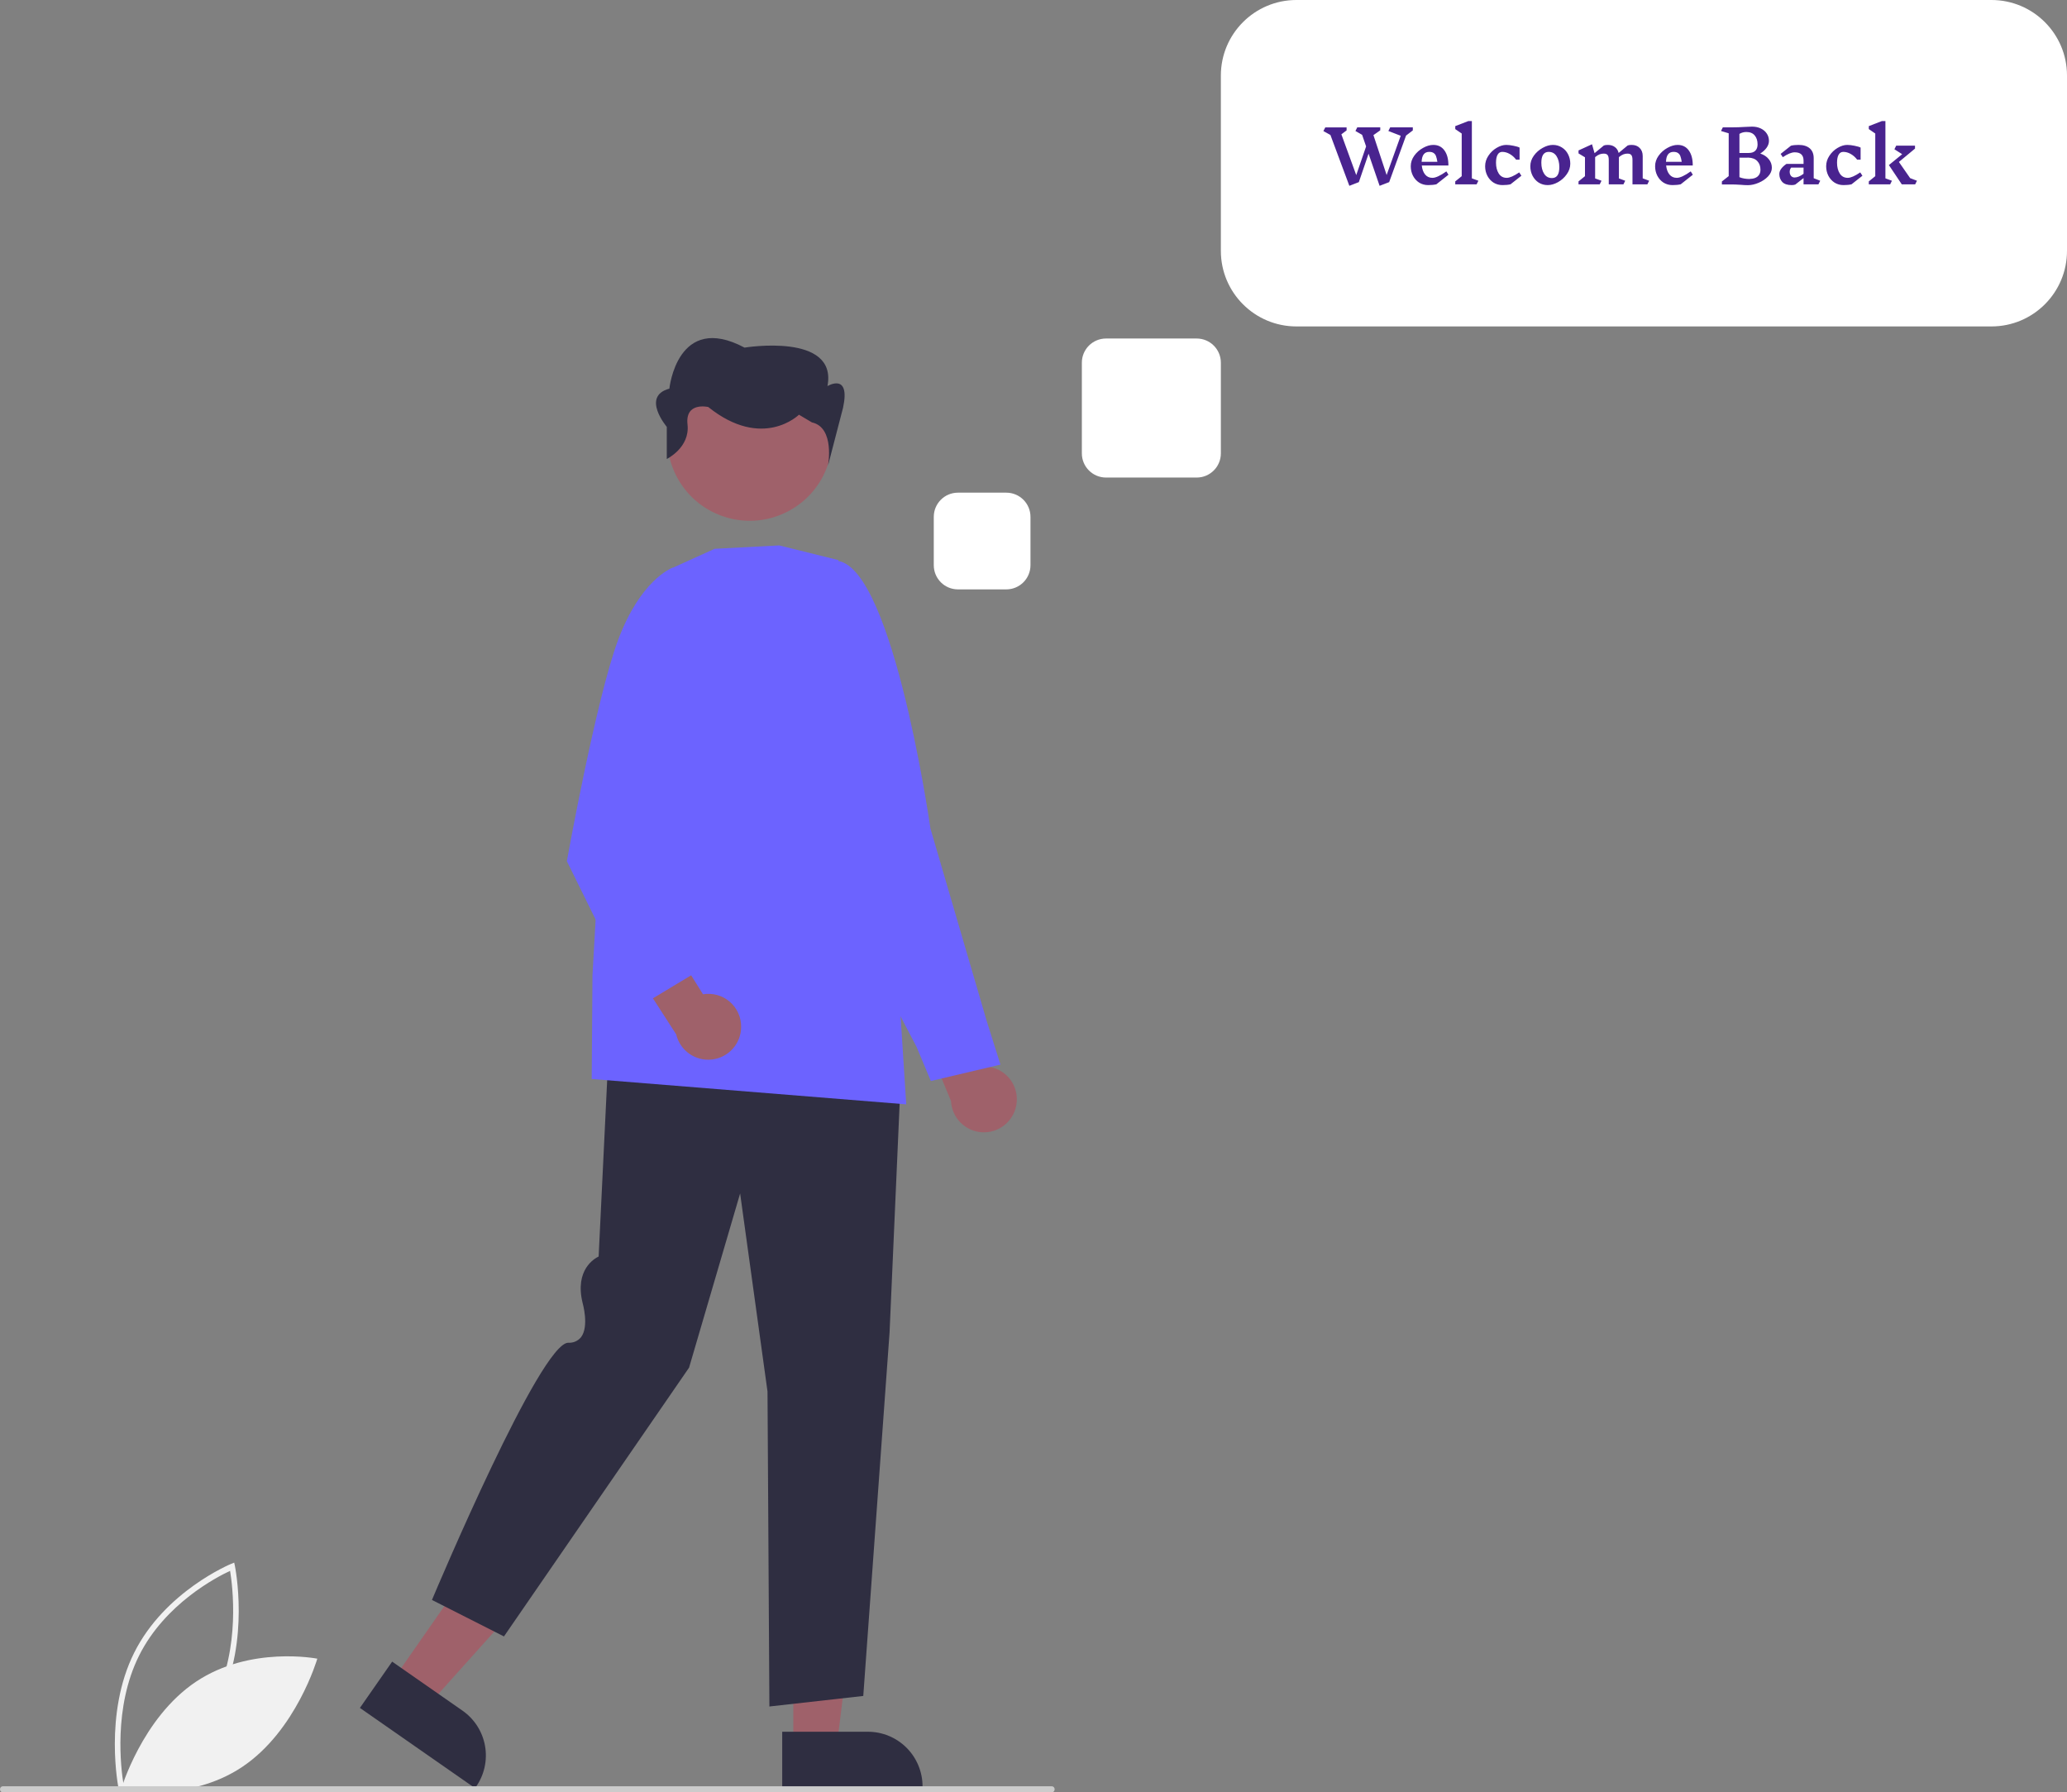 <svg width="684" height="593" viewBox="0 0 684 593" fill="none" xmlns="http://www.w3.org/2000/svg">
<rect x="0" y="0" width="684" height="593" fill="#808080" stroke="none"/>
<path d="M39.264 591.885C39.213 591.64 34.232 567.147 44.404 546.804C54.577 526.461 76.291 517.49 76.509 517.401L77.501 517L77.736 518.115C77.787 518.36 82.768 542.853 72.596 563.196C62.424 583.539 40.709 592.51 40.491 592.599L39.498 593L39.264 591.885ZM76.14 519.722C71.791 521.74 54.625 530.57 46.033 547.751C37.441 564.933 40.033 585.253 40.86 590.278C45.207 588.265 62.367 579.449 70.967 562.25C79.559 545.068 76.967 524.75 76.14 519.722Z" fill="#F1F1F1"/>
<path d="M64.862 556.397C46.913 568.393 40 592.221 40 592.221C40 592.221 62.189 596.599 80.138 584.603C98.087 572.607 105 548.779 105 548.779C105 548.779 82.811 544.401 64.862 556.397Z" fill="#F1F1F1"/>
<path d="M336.295 365.742C336.597 364.187 336.553 362.584 336.168 361.047C335.783 359.511 335.066 358.077 334.067 356.847C333.067 355.618 331.811 354.622 330.385 353.931C328.96 353.239 327.4 352.869 325.816 352.845L316.665 329.833L301.324 331.983L314.703 364.3C314.84 366.964 315.95 369.485 317.822 371.385C319.693 373.286 322.197 374.434 324.859 374.612C327.52 374.79 330.155 373.985 332.262 372.35C334.37 370.715 335.805 368.364 336.295 365.742Z" fill="#9F616A"/>
<path d="M308.033 357.657L303.28 346.322L273.658 289.937L275.269 185.605L275.578 185.564C294.532 183.059 307.356 270.392 307.893 274.111L326.609 338.12L331.064 352.228L308.033 357.657Z" fill="#6C63FF"/>
<path d="M262.518 577.657L276.92 577.656L283.771 522.105L262.515 522.106L262.518 577.657Z" fill="#9F616A"/>
<path d="M258.844 572.956L287.207 572.955H287.208C292.002 572.955 296.599 574.86 299.989 578.249C303.378 581.639 305.283 586.236 305.283 591.03V591.617L258.845 591.619L258.844 572.956Z" fill="#2F2E41"/>
<path d="M130.095 555.715L141.912 563.949L179.294 522.291L161.854 510.138L130.095 555.715Z" fill="#9F616A"/>
<path d="M129.769 549.757L153.04 565.972L153.041 565.973C156.973 568.714 159.656 572.905 160.499 577.624C161.342 582.343 160.276 587.204 157.536 591.137L157.2 591.618L119.1 565.069L129.769 549.757Z" fill="#2F2E41"/>
<path d="M254.603 564.601L253.98 460.391L244.918 394.865L228.023 452.489L227.991 452.536L166.766 541.421L142.942 529.351L143.073 529.041C144.529 525.578 178.835 444.247 188.056 444.247C188.861 444.303 189.668 444.163 190.407 443.839C191.146 443.514 191.796 443.014 192.299 442.383C195.005 438.769 192.801 431.1 192.778 431.023C190.139 420.077 196.776 416.349 198.098 415.727L201.653 342.33L202.022 342.355L298.411 349.117L294.368 440.882L285.669 561.114L285.37 561.148L254.603 564.601Z" fill="#2F2E41"/>
<path d="M299.884 365.38L299.467 365.346L195.803 356.99L196.059 322.69L201.132 233.132L201.161 233.07L221.824 188.211L236.471 181.579L257.842 180.454L257.894 180.467L277.396 185.299L297.684 330.938L299.884 365.38Z" fill="#6C63FF"/>
<path d="M261.19 168.958C274.417 161.727 279.278 145.144 272.047 131.917C264.817 118.69 248.233 113.829 235.007 121.06C221.78 128.29 216.919 144.874 224.149 158.1C231.38 171.327 247.963 176.188 261.19 168.958Z" fill="#9F616A"/>
<path d="M220.65 151.86V141.226C220.65 141.226 212.074 131.125 221.507 128.581C221.507 128.581 224.08 103.138 246.377 115.011C246.377 115.011 277.251 109.923 273.821 127.733C273.821 127.733 281.539 123.083 278.966 134.957L273.99 154.082C273.99 154.082 276.393 141.448 268.675 139.752L264.387 137.208C264.387 137.208 252.381 149.081 234.371 134.664C234.371 134.664 226.653 132.822 227.51 140.454C228.368 148.087 220.65 151.86 220.65 151.86Z" fill="#2F2E41"/>
<path d="M245.257 339.766C245.274 338.181 244.944 336.613 244.289 335.17C243.634 333.727 242.671 332.445 241.468 331.415C240.264 330.385 238.849 329.631 237.323 329.206C235.796 328.782 234.195 328.697 232.633 328.959L219.501 307.962L204.795 312.83L223.756 342.221C224.369 344.817 225.913 347.098 228.095 348.632C230.278 350.166 232.947 350.846 235.597 350.543C238.247 350.241 240.695 348.976 242.475 346.99C244.255 345.003 245.245 342.433 245.257 339.766Z" fill="#9F616A"/>
<path d="M211.34 333.147L187.582 284.913L187.603 284.795C187.699 284.261 197.262 231.162 204.576 211.644C211.937 192.002 222.012 188.059 222.437 187.9L222.65 187.821L231.683 196.487L219.169 280.014L232.658 320.297L211.34 333.147Z" fill="#6C63FF"/>
<path d="M396 112H366C361.582 112 358 115.582 358 120V150C358 154.418 361.582 158 366 158H396C400.418 158 404 154.418 404 150V120C404 115.582 400.418 112 396 112Z" fill="white"/>
<path d="M333 163H317C312.582 163 309 166.582 309 171V187C309 191.418 312.582 195 317 195H333C337.418 195 341 191.418 341 187V171C341 166.582 337.418 163 333 163Z" fill="white"/>
<path d="M404 83C404 96.807 415.193 108 429 108H659C672.807 108 684 96.807 684 83V25C684 11.193 672.807 0 659 0H429C415.193 0 404 11.193 404 25V83Z" fill="white"/>
<path d="M348.089 593H0.911C0.67 593 0.438 592.895 0.267 592.707C0.096 592.52 0 592.265 0 592C0 591.735 0.096 591.48 0.267 591.293C0.438 591.105 0.67 591 0.911 591H348.089C348.33 591 348.562 591.105 348.733 591.293C348.904 591.48 349 591.735 349 592C349 592.265 348.904 592.52 348.733 592.707C348.562 592.895 348.33 593 348.089 593Z" fill="#CBCBCB"/>
<path d="M465.288 44.848L459.696 60.256L456.528 61.48L452.88 50.848L449.664 60.256L446.52 61.48L440.256 44.656L437.928 43.36L438.552 42.16H445.608V43.144L443.88 44.44L448.8 57.928L452.064 48.448L450.744 44.608L448.536 43.336L449.136 42.136H456.744V43.12L454.488 44.704L458.856 57.904L463.512 44.92L459.432 43.336L460.032 42.136H467.52V43.144L465.288 44.848ZM475.313 60.976C474.577 61.152 473.673 61.24 472.601 61.24C471.497 61.24 470.505 60.968 469.625 60.424C468.761 59.864 468.081 59.112 467.585 58.168C467.089 57.208 466.841 56.152 466.841 55C466.841 53.752 467.225 52.592 467.993 51.52C468.777 50.432 469.753 49.568 470.921 48.928C472.089 48.272 473.217 47.944 474.305 47.944C475.889 47.944 477.121 48.56 478.001 49.792C478.881 51.024 479.313 52.68 479.297 54.76H470.489C470.617 55.976 470.977 56.96 471.569 57.712C472.177 58.464 472.993 58.84 474.017 58.84C475.089 58.84 476.625 58.128 478.625 56.704L479.321 57.808L475.313 60.976ZM472.937 50.248C471.353 50.248 470.521 51.344 470.441 53.536H475.649C475.521 52.752 475.377 52.144 475.217 51.712C475.073 51.264 474.817 50.912 474.449 50.656C474.097 50.384 473.593 50.248 472.937 50.248ZM488.62 61H481.564V60.016L483.7 58.288V44.176L481.564 42.712V41.728L485.908 40.048H487.06V59.008L489.22 59.8L488.62 61ZM498.435 47.944C499.139 47.944 499.947 48.04 500.859 48.232C501.771 48.408 502.435 48.608 502.851 48.832V52.816H501.699C501.091 52.016 500.387 51.392 499.587 50.944C498.787 50.48 497.963 50.248 497.115 50.248C496.443 50.248 495.931 50.56 495.579 51.184C495.227 51.792 495.051 52.68 495.051 53.848C495.051 55.272 495.355 56.464 495.963 57.424C496.571 58.368 497.451 58.84 498.603 58.84C499.579 58.84 500.955 58.24 502.731 57.04L503.451 58.144L499.851 60.976C499.147 61.152 498.267 61.24 497.211 61.24C496.107 61.24 495.115 60.968 494.235 60.424C493.371 59.864 492.691 59.112 492.195 58.168C491.699 57.208 491.451 56.152 491.451 55C491.451 53.752 491.811 52.592 492.531 51.52C493.251 50.432 494.155 49.568 495.243 48.928C496.347 48.272 497.411 47.944 498.435 47.944ZM513.868 47.944C514.972 47.944 515.964 48.224 516.844 48.784C517.724 49.328 518.404 50.072 518.884 51.016C519.38 51.96 519.628 53.008 519.628 54.16C519.628 55.408 519.236 56.576 518.452 57.664C517.684 58.752 516.716 59.624 515.548 60.28C514.38 60.92 513.252 61.24 512.164 61.24C511.06 61.24 510.068 60.968 509.188 60.424C508.324 59.864 507.644 59.112 507.148 58.168C506.652 57.208 506.404 56.152 506.404 55C506.404 53.752 506.788 52.592 507.556 51.52C508.34 50.432 509.316 49.568 510.484 48.928C511.652 48.272 512.78 47.944 513.868 47.944ZM512.476 50.248C511.676 50.248 511.068 50.552 510.652 51.16C510.252 51.768 510.052 52.664 510.052 53.848C510.052 55.304 510.356 56.512 510.964 57.472C511.572 58.432 512.436 58.912 513.556 58.912C515.188 58.912 516.004 57.704 516.004 55.288C516.004 53.848 515.7 52.648 515.092 51.688C514.484 50.728 513.612 50.248 512.476 50.248ZM545.132 61H540.212V52.96C540.212 52.16 540.084 51.608 539.828 51.304C539.588 50.984 539.156 50.824 538.532 50.824C538.1 50.824 537.66 50.904 537.212 51.064C536.78 51.224 536.284 51.528 535.724 51.976V59.032L537.812 59.8L537.212 61H532.364V52.96C532.364 52.16 532.236 51.608 531.98 51.304C531.74 50.984 531.308 50.824 530.684 50.824C530.236 50.824 529.788 50.904 529.34 51.064C528.908 51.224 528.412 51.528 527.852 51.976V59.032L529.964 59.8L529.364 61H522.356V60.016L524.492 58.288V52.048L522.356 50.752V49.768L526.82 47.728L527.66 50.68L530.732 48.136C531.036 48.008 531.476 47.944 532.052 47.944C532.996 47.944 533.78 48.184 534.404 48.664C535.028 49.128 535.436 49.776 535.628 50.608L538.604 48.136C538.908 48.008 539.348 47.944 539.924 47.944C541.044 47.944 541.932 48.28 542.588 48.952C543.26 49.608 543.596 50.504 543.596 51.64V59.008L545.732 59.8L545.132 61ZM556.172 60.976C555.436 61.152 554.532 61.24 553.46 61.24C552.356 61.24 551.364 60.968 550.484 60.424C549.62 59.864 548.94 59.112 548.444 58.168C547.948 57.208 547.7 56.152 547.7 55C547.7 53.752 548.084 52.592 548.852 51.52C549.636 50.432 550.612 49.568 551.78 48.928C552.948 48.272 554.076 47.944 555.164 47.944C556.748 47.944 557.98 48.56 558.86 49.792C559.74 51.024 560.172 52.68 560.156 54.76H551.348C551.476 55.976 551.836 56.96 552.428 57.712C553.036 58.464 553.852 58.84 554.876 58.84C555.948 58.84 557.484 58.128 559.484 56.704L560.18 57.808L556.172 60.976ZM553.796 50.248C552.212 50.248 551.38 51.344 551.3 53.536H556.508C556.38 52.752 556.236 52.144 556.076 51.712C555.932 51.264 555.676 50.912 555.308 50.656C554.956 50.384 554.452 50.248 553.796 50.248ZM582.493 50.8C583.677 51.184 584.613 51.8 585.301 52.648C585.989 53.48 586.333 54.432 586.333 55.504C586.333 56.512 585.917 57.464 585.085 58.36C584.253 59.24 583.213 59.944 581.965 60.472C580.717 61 579.533 61.264 578.413 61.264C577.613 61.264 576.829 61.224 576.061 61.144C574.781 61.064 573.789 61.024 573.085 61.024H569.797V60.04L572.053 58.264V44.104L569.509 43.336L570.109 42.136H573.061C574.517 42.136 575.949 42.088 577.357 41.992C578.445 41.928 579.245 41.896 579.757 41.896C580.877 41.896 581.861 42.104 582.709 42.52C583.557 42.936 584.213 43.504 584.677 44.224C585.141 44.928 585.373 45.72 585.373 46.6C585.373 47.4 585.109 48.168 584.581 48.904C584.053 49.624 583.357 50.256 582.493 50.8ZM581.605 47.776C581.605 46.56 581.293 45.576 580.669 44.824C580.045 44.056 579.117 43.672 577.885 43.672C577.053 43.672 576.293 43.88 575.605 44.296V50.608H578.725C579.637 50.608 580.341 50.368 580.837 49.888C581.349 49.392 581.605 48.688 581.605 47.776ZM579.085 59.176C580.157 59.176 581.005 58.912 581.629 58.384C582.253 57.84 582.565 57.104 582.565 56.176C582.565 54.992 582.221 54.04 581.533 53.32C580.861 52.584 579.861 52.192 578.533 52.144C578.421 52.16 578.261 52.168 578.053 52.168H575.605V58.624C576.581 59.024 577.741 59.224 579.085 59.224V59.176ZM601.74 61H596.82V58.912L594.108 61.048C593.788 61.176 593.388 61.24 592.908 61.24C591.468 61.24 590.42 60.888 589.764 60.184C589.124 59.464 588.804 58.6 588.804 57.592C588.804 57 589.004 56.424 589.404 55.864C589.82 55.288 590.404 54.744 591.156 54.232H596.82V53.128C596.82 51.304 595.844 50.392 593.892 50.392C592.868 50.392 591.556 50.928 589.956 52L589.236 50.92L592.644 48.208C593.316 48.032 594.156 47.944 595.164 47.944C596.748 47.944 597.98 48.32 598.86 49.072C599.74 49.824 600.18 50.92 600.18 52.36V58.96L602.34 59.8L601.74 61ZM593.844 58.72C594.74 58.72 595.732 58.312 596.82 57.496V55.456H592.716C592.396 55.84 592.236 56.304 592.236 56.848C592.236 57.376 592.38 57.824 592.668 58.192C592.972 58.544 593.364 58.72 593.844 58.72ZM611.286 47.944C611.99 47.944 612.798 48.04 613.71 48.232C614.622 48.408 615.286 48.608 615.702 48.832V52.816H614.55C613.942 52.016 613.238 51.392 612.438 50.944C611.638 50.48 610.814 50.248 609.966 50.248C609.294 50.248 608.782 50.56 608.43 51.184C608.078 51.792 607.902 52.68 607.902 53.848C607.902 55.272 608.206 56.464 608.814 57.424C609.422 58.368 610.302 58.84 611.454 58.84C612.43 58.84 613.806 58.24 615.582 57.04L616.302 58.144L612.702 60.976C611.998 61.152 611.118 61.24 610.062 61.24C608.958 61.24 607.966 60.968 607.086 60.424C606.222 59.864 605.542 59.112 605.046 58.168C604.55 57.208 604.302 56.152 604.302 55C604.302 53.752 604.662 52.592 605.382 51.52C606.102 50.432 607.006 49.568 608.094 48.928C609.198 48.272 610.262 47.944 611.286 47.944ZM626.071 59.8L625.471 61H618.415V60.016L620.551 58.288V44.176L618.415 42.712V41.728L622.759 40.048H623.911V59.008L626.071 59.8ZM633.751 61H629.335L625.063 54.616L629.455 51.016L626.887 49.384L627.487 48.184H633.703V49.168L628.375 53.584L632.095 58.936L634.351 59.8L633.751 61Z" fill="#49238F"/>
</svg>
